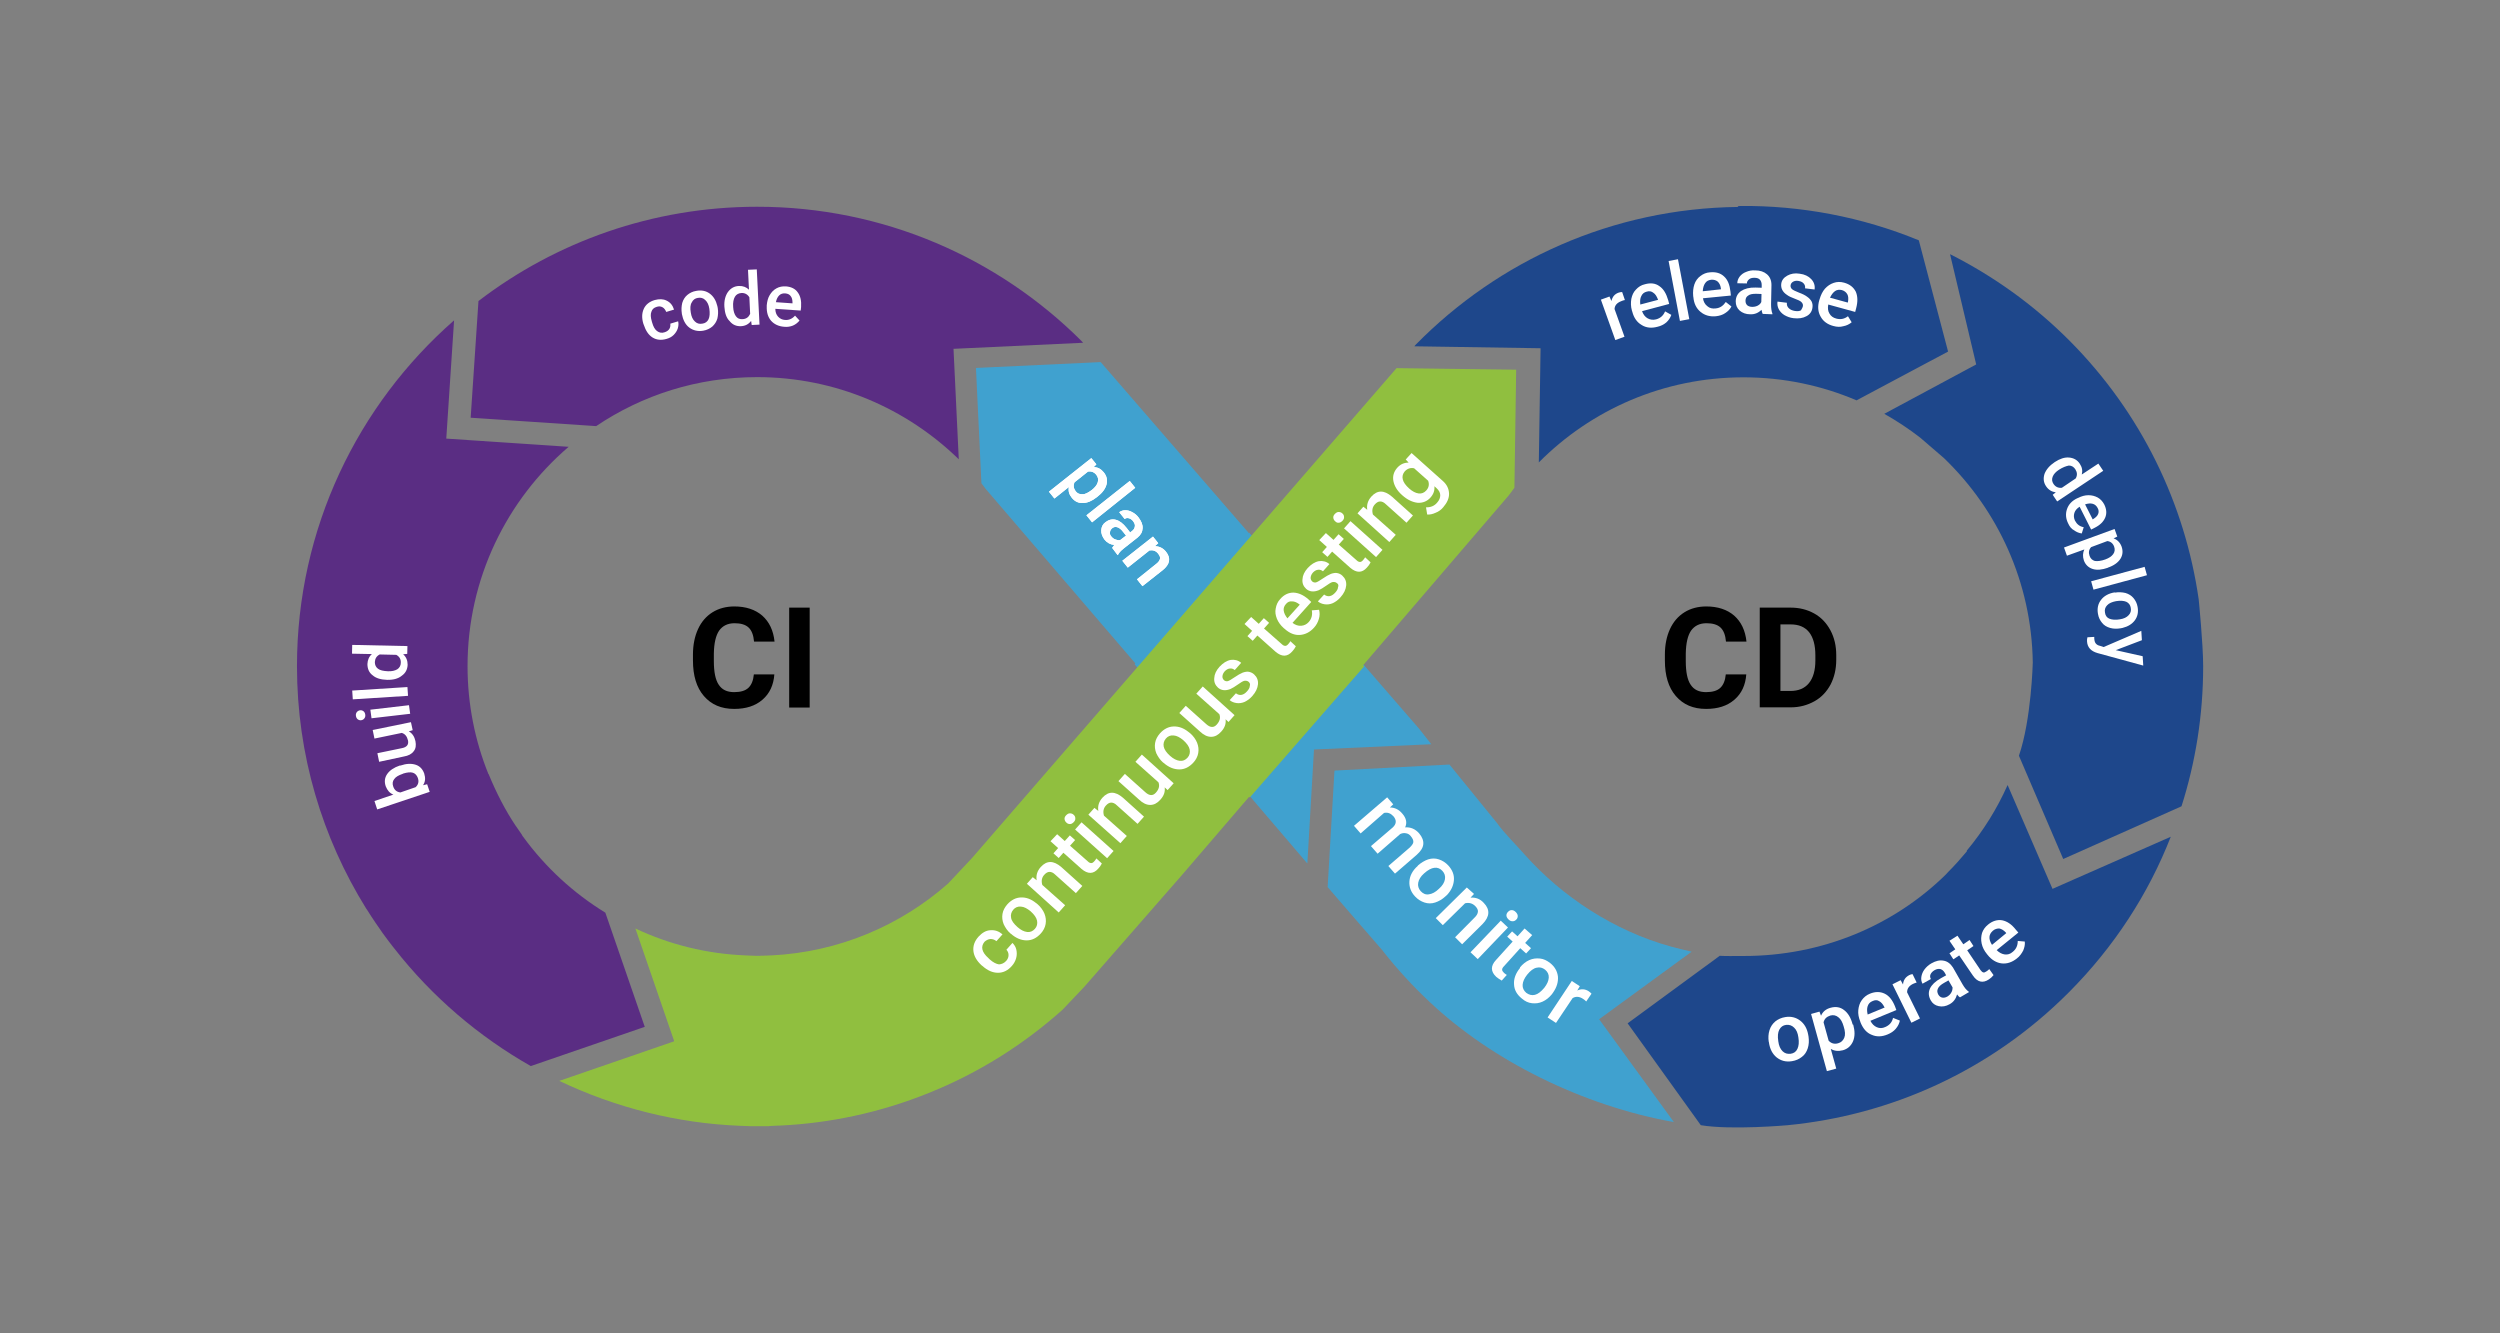 <?xml version="1.0" encoding="UTF-8" standalone="no"?>
<!-- Generator: Adobe Illustrator 25.2.1, SVG Export Plug-In . SVG Version: 6.00 Build 0)  -->

<svg
   version="1.1"
   id="Layer_1"
   x="0px"
   y="0px"
   viewBox="0 0 1500 800"
   xml:space="preserve"
   sodipodi:docname="wheeltheworld.svg"
   width="1500"
   height="800"
   inkscape:version="1.2.1 (9c6d41e, 2022-07-14)"
   xmlns:inkscape="http://www.inkscape.org/namespaces/inkscape"
   xmlns:sodipodi="http://sodipodi.sourceforge.net/DTD/sodipodi-0.dtd"
   xmlns="http://www.w3.org/2000/svg"
   xmlns:svg="http://www.w3.org/2000/svg"><rect x="0" y="0" width="1500" height="800" fill="#808080" stroke="none"/><defs
   id="defs18540" /><sodipodi:namedview
   id="namedview18538"
   pagecolor="#ffffff"
   bordercolor="#000000"
   borderopacity="0.25"
   inkscape:showpageshadow="2"
   inkscape:pageopacity="0.0"
   inkscape:pagecheckerboard="0"
   inkscape:deskcolor="#d1d1d1"
   showgrid="false"
   inkscape:zoom="0.623"
   inkscape:cx="353.93258"
   inkscape:cy="161.31621"
   inkscape:window-width="2004"
   inkscape:window-height="1387"
   inkscape:window-x="0"
   inkscape:window-y="25"
   inkscape:window-maximized="0"
   inkscape:current-layer="Layer_1" />
<style
   type="text/css"
   id="style18346">
	.st0{fill:#40A1CF;}
	.st1{fill:#5A2D83;}
	.st2{fill:#FFFFFF;}
	.st3{fill:#90BF3F;}
	.st4{fill:#1E478B;}
</style>


<g
   id="g19480"
   transform="matrix(1.171,0,0,1.171,164.717,108.943)"><g
     id="All_white_loop">
	<g
   id="g18522">
		<path
   class="st0"
   d="m 726.1,394.6 c -1.6,-0.3 -9,-2.2 -10.5,-2.6 -29.4,-8.1 -55.9,-25.7 -74.9,-47 -4,-4.6 -10.8,-11.3 -14.3,-16.3 l -24.4,-30 -58.9,3.1 -3.5,59.7 11.4,13.2 17.1,19.7 v 0.1 c 7.2,9.1 15,17.6 23.4,25.5 v 0 l 0.1,0.1 c 32.1,30.4 78.9,53.5 125.4,61.8 l -38.3,-52.7 z"
   id="path18348" />
		<path
   class="st0"
   d="m 529.2,349.4 -30,-35.1 -0.2,0.3 -58.3,-67.2 0.4,-0.5 -76.7,-89.4 c -0.5,-0.6 -1,-1.4 -1.5,-2 l -0.7,-0.9 -2.8,-59.1 63.9,-3 75.9,87.6 0.2,-0.2 87.1,100.5 6.2,7.9 -60.1,2.7 z"
   id="path18350" />
		<path
   class="st1"
   d="m 164.8,125.3 c 23.6,-15.9 51.9,-25.1 82.5,-25.1 40.2,0 76.6,16.1 103.3,42.1 l -2.7,-56.6 66.4,-3.1 -1,-1.1 C 370.7,39.1 312,12.9 247.3,12.9 c -53.6,0 -103.2,18 -142.8,48.3 l -4,59.8 z"
   id="path18352" />
		<g
   id="g18362">
			<path
   class="st2"
   d="m 421.2,161.8 c -2.4,1.9 -4.8,2.9 -7.1,2.9 -2.3,0.1 -4.2,-0.9 -5.6,-2.7 -1.4,-1.7 -1.9,-3.5 -1.5,-5.5 l -7.4,5.9 -2.8,-3.5 21.7,-17.2 2.6,3.2 -1.4,1.4 c 2.1,0 3.8,1 5.2,2.7 1.5,1.9 2,3.9 1.4,6.2 -0.6,2.2 -2.1,4.3 -4.7,6.3 z m -2.4,-3.8 c 1.5,-1.2 2.6,-2.5 3,-3.9 0.4,-1.4 0.2,-2.6 -0.7,-3.8 -1.1,-1.4 -2.6,-2 -4.3,-1.7 l -6.9,5.5 c -0.7,1.6 -0.5,3.1 0.6,4.6 0.9,1.1 2,1.6 3.5,1.5 1.3,0.1 2.9,-0.8 4.8,-2.2 z"
   id="path18354" />
			<path
   class="st2"
   d="m 418.9,174.6 -2.9,-3.6 22.2,-17.6 2.8,3.5 z"
   id="path18356" />
			<path
   class="st2"
   d="m 429.2,187.7 c 0.2,-0.4 0.6,-0.9 1.1,-1.5 -2,-0.2 -3.7,-1.1 -5,-2.7 -1.2,-1.6 -1.8,-3.2 -1.7,-4.9 0.1,-1.7 0.8,-3.1 2.2,-4.1 1.7,-1.3 3.5,-1.7 5.3,-1.2 1.9,0.5 3.7,1.9 5.6,4.3 l 1.7,2.2 1,-0.8 c 0.8,-0.6 1.3,-1.4 1.4,-2.3 0.2,-0.9 -0.2,-1.7 -0.9,-2.7 -0.6,-0.8 -1.4,-1.3 -2.2,-1.5 -0.8,-0.2 -1.5,-0.1 -2.1,0.4 l -2.8,-3.5 c 0.9,-0.6 1.9,-1 3.1,-1 1.2,0 2.4,0.3 3.6,1 1.2,0.6 2.3,1.5 3.2,2.7 1.4,1.9 2.2,3.6 2.1,5.5 -0.1,1.9 -0.9,3.4 -2.6,4.8 l -7.1,5.6 c -1.4,1.1 -2.4,2.2 -2.9,3.2 l -0.2,0.2 z m -0.4,-5.8 c 0.6,0.7 1.2,1.2 2.1,1.5 0.8,0.3 1.6,0.5 2.4,0.3 l 3,-2.3 -1.5,-1.9 c -1,-1.3 -2,-2.1 -3,-2.4 -1,-0.3 -1.9,-0.1 -2.7,0.6 -0.6,0.6 -1,1.2 -1,1.9 -0.2,0.8 0,1.5 0.7,2.3 z"
   id="path18358" />
			<path
   class="st2"
   d="m 452.8,185.3 -1.7,1.5 c 2.3,0.1 4.2,1 5.7,2.9 2.6,3.3 2,6.4 -1.7,9.4 l -10.4,8.2 -2.8,-3.5 10.1,-8.1 c 1,-0.8 1.5,-1.6 1.7,-2.4 0.2,-0.8 -0.2,-1.7 -1,-2.7 -1.1,-1.4 -2.6,-1.9 -4.4,-1.6 l -11.1,8.8 -2.8,-3.5 15.7,-12.4 z"
   id="path18360" />
		</g>
		<g
   id="g18372">
			<path
   class="st2"
   d="m 421.2,161.8 c -2.4,1.9 -4.8,2.9 -7.1,2.9 -2.3,0.1 -4.2,-0.9 -5.6,-2.7 -1.4,-1.7 -1.9,-3.5 -1.5,-5.5 l -7.4,5.9 -2.8,-3.5 21.7,-17.2 2.6,3.2 -1.4,1.4 c 2.1,0 3.8,1 5.2,2.7 1.5,1.9 2,3.9 1.4,6.2 -0.6,2.2 -2.1,4.3 -4.7,6.3 z m -2.4,-3.8 c 1.5,-1.2 2.6,-2.5 3,-3.9 0.4,-1.4 0.2,-2.6 -0.7,-3.8 -1.1,-1.4 -2.6,-2 -4.3,-1.7 l -6.9,5.5 c -0.7,1.6 -0.5,3.1 0.6,4.6 0.9,1.1 2,1.6 3.5,1.5 1.3,0.1 2.9,-0.8 4.8,-2.2 z"
   id="path18364" />
			<path
   class="st2"
   d="m 418.9,174.6 -2.9,-3.6 22.2,-17.6 2.8,3.5 z"
   id="path18366" />
			<path
   class="st2"
   d="m 429.2,187.7 c 0.2,-0.4 0.6,-0.9 1.1,-1.5 -2,-0.2 -3.7,-1.1 -5,-2.7 -1.2,-1.6 -1.8,-3.2 -1.7,-4.9 0.1,-1.7 0.8,-3.1 2.2,-4.1 1.7,-1.3 3.5,-1.7 5.3,-1.2 1.9,0.5 3.7,1.9 5.6,4.3 l 1.7,2.2 1,-0.8 c 0.8,-0.6 1.3,-1.4 1.4,-2.3 0.2,-0.9 -0.2,-1.7 -0.9,-2.7 -0.6,-0.8 -1.4,-1.3 -2.2,-1.5 -0.8,-0.2 -1.5,-0.1 -2.1,0.4 l -2.8,-3.5 c 0.9,-0.6 1.9,-1 3.1,-1 1.2,0 2.4,0.3 3.6,1 1.2,0.6 2.3,1.5 3.2,2.7 1.4,1.9 2.2,3.6 2.1,5.5 -0.1,1.9 -0.9,3.4 -2.6,4.8 l -7.1,5.6 c -1.4,1.1 -2.4,2.2 -2.9,3.2 l -0.2,0.2 z m -0.4,-5.8 c 0.6,0.7 1.2,1.2 2.1,1.5 0.8,0.3 1.6,0.5 2.4,0.3 l 3,-2.3 -1.5,-1.9 c -1,-1.3 -2,-2.1 -3,-2.4 -1,-0.3 -1.9,-0.1 -2.7,0.6 -0.6,0.6 -1,1.2 -1,1.9 -0.2,0.8 0,1.5 0.7,2.3 z"
   id="path18368" />
			<path
   class="st2"
   d="m 452.8,185.3 -1.7,1.5 c 2.3,0.1 4.2,1 5.7,2.9 2.6,3.3 2,6.4 -1.7,9.4 l -10.4,8.2 -2.8,-3.5 10.1,-8.1 c 1,-0.8 1.5,-1.6 1.7,-2.4 0.2,-0.8 -0.2,-1.7 -1,-2.7 -1.1,-1.4 -2.6,-1.9 -4.4,-1.6 l -11.1,8.8 -2.8,-3.5 15.7,-12.4 z"
   id="path18370" />
		</g>
		<g
   id="g18388">
			<path
   class="st2"
   d="m 573.2,319.1 -1.7,1.6 c 2.4,0 4.6,1 6.4,3.2 2,2.3 2.5,4.7 1.4,7 2.8,-0.2 5.2,0.8 7.2,3.1 1.6,1.9 2.3,3.8 2.1,5.6 -0.2,1.9 -1.4,3.6 -3.4,5.4 l -11.1,9.6 -3.4,-3.9 11,-9.5 c 1,-1 1.7,-1.9 1.8,-2.7 0.1,-0.9 -0.3,-1.9 -1.3,-3.1 -0.7,-0.9 -1.6,-1.4 -2.6,-1.5 -1,-0.2 -1.9,0 -2.8,0.4 l -11.6,10.1 -3.4,-3.9 11.2,-9.6 c 1.9,-1.8 2,-3.7 0.3,-5.7 -1.4,-1.5 -2.9,-2.1 -4.8,-1.7 l -12,10.5 -3.4,-3.9 17,-14.6 z"
   id="path18374" />
			<path
   class="st2"
   d="m 585.9,350.4 c 1.6,-1.4 3.4,-2.5 5.2,-3.1 1.9,-0.6 3.7,-0.6 5.5,0 1.8,0.6 3.4,1.6 4.8,3.1 2.1,2.3 3.1,4.8 2.9,7.5 -0.2,2.7 -1.3,5.2 -3.5,7.6 l -0.9,0.8 c -1.6,1.5 -3.4,2.5 -5.2,3.1 -1.8,0.6 -3.7,0.6 -5.5,0 -1.8,-0.6 -3.4,-1.6 -4.8,-3.1 -2.2,-2.3 -3.1,-5 -2.9,-7.8 0.2,-2.8 1.6,-5.5 4.2,-7.8 z m 3.1,4.1 c -1.7,1.5 -2.7,3.1 -3,4.8 -0.3,1.6 0.2,3.1 1.3,4.3 1.2,1.3 2.6,1.9 4.2,1.6 1.6,-0.2 3.4,-1.1 5.2,-2.9 1.7,-1.5 2.7,-3.1 3,-4.8 0.3,-1.7 -0.2,-3.1 -1.3,-4.3 -1.1,-1.2 -2.5,-1.8 -4.1,-1.6 -1.6,0.2 -3.3,1.1 -5.3,2.9 z"
   id="path18376" />
			<path
   class="st2"
   d="m 614.6,365 -1.8,1.9 c 2.6,-0.2 4.9,0.6 6.8,2.7 3.3,3.4 3.1,7 -0.6,10.8 l -10.5,10.4 -3.6,-3.6 L 615,377 c 1,-1 1.5,-1.9 1.6,-2.9 0.1,-0.9 -0.4,-1.9 -1.4,-2.9 -1.4,-1.4 -3.2,-1.9 -5.2,-1.4 l -11.4,11.2 -3.6,-3.6 15.9,-15.7 z"
   id="path18378" />
			<path
   class="st2"
   d="m 616.5,398.4 -3.7,-3.5 15.5,-16.2 3.7,3.5 z M 632,374.2 c 0.6,-0.6 1.1,-0.9 1.9,-0.9 0.8,0 1.4,0.3 2.1,1 0.6,0.6 1,1.3 1,2 0,0.7 -0.2,1.4 -0.8,1.9 -0.6,0.6 -1.1,0.8 -1.9,0.8 -0.8,0 -1.4,-0.3 -2.1,-1 -0.6,-0.6 -1,-1.3 -1,-2 0,-0.7 0.3,-1.3 0.8,-1.8 z"
   id="path18380" />
			<path
   class="st2"
   d="m 644.4,386.1 -3.6,4 3,2.7 -2.5,2.7 -3,-2.7 -8.4,9.3 c -0.6,0.6 -0.9,1.2 -0.9,1.7 0,0.5 0.3,1 1,1.7 0.4,0.4 1,0.7 1.4,1 l -2.6,2.9 c -1,-0.6 -2,-1.2 -2.8,-1.9 -2.9,-2.7 -3,-5.6 -0.1,-8.7 l 8.5,-9.4 -2.8,-2.5 2.5,-2.7 2.8,2.5 3.6,-4 z"
   id="path18382" />
			<path
   class="st2"
   d="m 638.1,402.7 c 1.4,-1.7 3,-3 4.8,-3.8 1.8,-0.8 3.6,-1 5.5,-0.8 1.9,0.2 3.5,1 5.2,2.3 2.4,1.9 3.7,4.3 4,7 0.2,2.7 -0.6,5.4 -2.4,8 l -0.7,1 c -1.4,1.7 -3,3 -4.8,3.8 -1.8,0.8 -3.5,1 -5.4,0.8 -1.9,-0.2 -3.6,-1 -5.2,-2.4 -2.5,-2 -3.9,-4.4 -4,-7.3 -0.2,-2.8 0.8,-5.6 3.1,-8.4 z m 3.7,3.7 c -1.4,1.8 -2.2,3.5 -2.3,5.2 -0.1,1.6 0.6,3 1.9,4.1 1.4,1 2.8,1.4 4.4,1 1.6,-0.4 3.1,-1.6 4.8,-3.6 1.4,-1.8 2.2,-3.5 2.3,-5.2 0.1,-1.7 -0.6,-3 -1.9,-4.1 -1.3,-1 -2.7,-1.4 -4.3,-1 -1.6,0.3 -3.2,1.5 -4.9,3.6 z"
   id="path18384" />
			<path
   class="st2"
   d="m 672.1,420.1 c -0.5,-0.5 -1,-0.9 -1.6,-1.3 -1.9,-1.3 -3.8,-1.4 -5.4,-0.4 l -8.5,12.7 -4.3,-2.8 12.4,-18.7 4.1,2.7 -1.3,2.2 c 2.1,-1 4.1,-0.8 5.9,0.4 0.6,0.4 1,0.8 1.4,1.2 z"
   id="path18386" />
		</g>
		<path
   class="st1"
   d="m 169.5,374.6 c -16.3,-10 -30.6,-23.1 -42.2,-39 -0.2,-0.3 -0.5,-0.6 -0.6,-1 -1,-1.4 -1.9,-2.7 -2.9,-4.2 0,0 0,-0.1 -0.1,-0.1 -5.5,-8.2 -10.1,-17.2 -14,-26.7 h -0.1 c -6.9,-17.1 -10.7,-35.8 -10.7,-55.3 0,-44.9 20.1,-85.2 51.8,-112.4 L 88,131.7 92,71.1 c -49.3,43.2 -80.5,106.6 -80.5,177.2 0,45.5 13,88 35.4,124.1 0.2,0.2 0.3,0.5 0.5,0.7 1.4,2.3 3,4.7 4.5,6.9 0.6,0.9 1.2,1.7 1.8,2.6 1.1,1.7 2.3,3.3 3.5,4.9 0.9,1.3 1.9,2.5 2.8,3.7 0.5,0.6 1,1.3 1.5,1.9 19.3,24.7 43.2,45 69.8,60.1 l 58.4,-20.1 z"
   id="path18390" />
		<g
   id="g18410">
			<path
   class="st3"
   d="m 247.2,484.2 c 0.5,0 1,0 1.4,0 -1,0 -2.2,0 -3.2,0 0.6,-0.1 1.2,0 1.8,0 z"
   id="path18392" />
			<path
   class="st3"
   d="m 248.3,396.7 c 1.9,0 3.9,-0.1 5.7,-0.2 -1.8,0.2 -3.8,0.2 -5.7,0.2 z"
   id="path18394" />
			<path
   class="st3"
   d="m 243.1,484.1 c -1.7,0 -3.3,-0.1 -5,-0.2 1.7,0.1 3.3,0.2 5,0.2 z"
   id="path18396" />
			<path
   class="st3"
   d="m 253.8,484 c -0.6,0 -1.2,0 -1.9,0.1 0.7,0 1.3,0 1.9,-0.1 z"
   id="path18398" />
			<path
   class="st3"
   d="m 246.4,396.8 c -1.8,0 -3.5,-0.1 -5.2,-0.2 1.8,0.1 3.5,0.1 5.2,0.2 z"
   id="path18400" />
			<path
   class="st0"
   d="m 258.2,483.8 c -1.4,0.1 -2.9,0.1 -4.3,0.2 1.3,0 2.8,-0.1 4.3,-0.2 z"
   id="path18402" />
			<path
   class="st0"
   d="m 184.7,382.8 v 0 c 17.3,8.1 36.4,13 56.5,13.9 -19.6,-1 -38.9,-5.7 -56.5,-13.9 z"
   id="path18404" />
			<path
   class="st0"
   d="m 248.3,396.7 c -0.6,0 -1.2,0 -1.9,0 0.2,0 0.6,0 0.8,0 0.4,0.1 0.7,0.1 1.1,0 z"
   id="path18406" />
			<path
   class="st3"
   d="m 574.9,95.6 -217.6,251.1 -12.2,13 c -24.4,21.5 -56,35.1 -90.5,36.8 -0.2,0 -0.3,0 -0.5,0 -1.9,0.1 -3.9,0.2 -5.7,0.2 -0.3,0 -0.7,0 -1,0 -0.2,0 -0.6,0 -0.8,0 -1.8,0 -3.5,-0.1 -5.2,-0.2 -20.1,-0.8 -39.2,-5.6 -56.5,-13.8 l 19.9,57.8 -58.9,20.3 c 28.8,13.7 60.2,21.7 92.4,23 h 0.1 c 1.7,0.1 3.3,0.1 5,0.2 0.8,0 1.6,0 2.3,0 1,0 2.2,0 3.2,0 1,0 2.2,0 3.2,0 0.6,0 1.2,0 1.9,-0.1 1.4,-0.1 2.9,-0.1 4.3,-0.2 0.2,0 0.4,0 0.6,0 25.5,-1.2 51.3,-6.6 76.3,-16.7 v 0 c 25.4,-10.2 48.5,-24.7 68.6,-42.7 l 11.1,-11.7 49.9,-57.1 34.6,-40.3 0.3,0.4 58.6,-67.2 -0.5,-0.6 74.6,-87 c 1,-1.3 1.9,-2.6 2.9,-3.9 l 0.9,-60.5 z"
   id="path18408" />
		</g>
		<path
   class="st4"
   d="M 842.5,30.1 C 813.3,18.1 782,12.2 750.9,12.5 l -1.2,0.1 0.3,0.4 C 685.4,13.7 627,40.6 584.8,83.5 l -0.8,0.9 64.7,1 -0.9,58.5 c 26.8,-27 63.9,-43.6 104.9,-43.6 20.5,0 40.1,4.2 57.9,11.8 l 46.9,-25 z"
   id="path18412" />
		<path
   class="st4"
   d="m 824.8,119 c 6.4,3.6 12.6,7.7 18.4,12.2 l 12.2,10.5 c 27.6,26.6 44.9,63.6 45.5,104.7 0,0 -0.7,29.2 -7.1,47.8 l 22.7,52.9 60.6,-27 c 7.2,-22.6 11.1,-46.7 11.1,-71.7 0,-11.6 -2.3,-34.4 -2.3,-34.4 -7,-48.6 -29.2,-95.4 -66.4,-132.7 -18.4,-18.4 -39,-33 -61,-44.1 l 13.4,56.5 z"
   id="path18414" />
		<path
   class="st4"
   d="m 971.6,335.7 c -11.4,29.2 -29,56.5 -52.5,80 -40.2,40.2 -91.3,62.7 -143.8,67.8 0,0 -28.8,2.6 -44.5,0 l -37.5,-52.2 47.2,-34.6 c 3.1,0.2 6.8,0.1 12.3,0.1 40.1,0 76.7,-15.5 103.4,-41.6 0,0 0.7,-0.8 1.2,-1.3 3.5,-3.5 6.6,-7 9.7,-10.7 v -0.4 c 8.4,-10.1 15.5,-21.4 20.9,-33.6 l 23,53.2 z"
   id="path18416" />
		<g
   id="g18426">
			<path
   class="st2"
   d="m 199.9,77.2 c 1,-0.3 1.9,-0.9 2.4,-1.7 0.5,-0.8 0.6,-1.7 0.5,-2.7 l 4,-1.2 c 0.3,1.2 0.2,2.4 -0.2,3.7 -0.4,1.2 -1.1,2.3 -2.1,3.3 -1,1 -2.2,1.6 -3.6,2 -2.7,0.8 -5.1,0.6 -7.2,-0.7 -2.1,-1.3 -3.5,-3.5 -4.5,-6.5 L 189,72.9 c -0.9,-2.9 -0.8,-5.5 0.2,-7.7 1,-2.2 2.9,-3.7 5.6,-4.5 2.3,-0.6 4.3,-0.6 6.1,0.3 1.9,0.9 3.1,2.4 3.8,4.6 l -4,1.2 c -0.4,-1 -1,-1.9 -1.9,-2.4 -0.9,-0.5 -1.9,-0.6 -3,-0.2 -1.4,0.4 -2.3,1.2 -2.7,2.5 -0.5,1.2 -0.4,2.9 0.2,4.9 l 0.2,0.7 c 0.6,2.1 1.4,3.5 2.5,4.3 1.2,0.9 2.5,1.1 3.9,0.6 z"
   id="path18418" />
			<path
   class="st2"
   d="m 208.7,67.6 c -0.3,-1.9 -0.2,-3.7 0.2,-5.4 0.5,-1.7 1.4,-3.1 2.6,-4.1 1.2,-1 2.7,-1.8 4.6,-2.1 2.7,-0.5 5,0 6.9,1.4 1.9,1.4 3.2,3.5 3.9,6.4 l 0.2,1 c 0.3,1.9 0.2,3.7 -0.2,5.4 -0.5,1.7 -1.4,3 -2.6,4.1 -1.2,1 -2.8,1.8 -4.6,2.1 -2.7,0.5 -5.2,-0.1 -7.2,-1.6 -2,-1.5 -3.2,-3.9 -3.8,-7 z m 4.6,-0.4 c 0.3,2 1,3.5 2.1,4.5 1,1 2.3,1.4 3.8,1.1 1.5,-0.2 2.6,-1 3.2,-2.3 0.6,-1.3 0.7,-3.1 0.4,-5.3 -0.3,-2 -1,-3.5 -2.1,-4.5 -1,-1 -2.3,-1.4 -3.8,-1.1 -1.4,0.2 -2.5,1 -3.1,2.3 -0.8,1.2 -0.9,3 -0.5,5.3 z"
   id="path18420" />
			<path
   class="st2"
   d="m 230.5,64.1 c -0.2,-3.1 0.5,-5.6 1.8,-7.5 1.4,-1.9 3.2,-3 5.6,-3.1 2.1,-0.1 3.9,0.6 5.2,1.9 l -0.5,-10.2 4.5,-0.2 1.4,28.3 -4,0.2 -0.3,-2.1 c -1.3,1.7 -3,2.6 -5.2,2.7 -2.3,0.1 -4.3,-0.7 -5.8,-2.6 -1.7,-1.6 -2.5,-4.2 -2.7,-7.4 z m 4.5,0.2 c 0.1,2 0.6,3.6 1.4,4.7 0.8,1.1 1.9,1.6 3.4,1.5 1.9,-0.1 3.1,-1 3.9,-2.7 l -0.4,-8.5 c -0.9,-1.5 -2.3,-2.3 -4.1,-2.2 -1.4,0.1 -2.6,0.7 -3.3,1.9 -0.7,1.2 -1.1,3 -0.9,5.3 z"
   id="path18422" />
			<path
   class="st2"
   d="m 261.1,74.4 c -2.8,-0.2 -5.1,-1.3 -6.7,-3.1 -1.6,-1.9 -2.3,-4.3 -2.2,-7.3 v -0.6 c 0.2,-2 0.6,-3.7 1.5,-5.2 0.9,-1.5 2,-2.7 3.5,-3.5 1.4,-0.8 3.1,-1.1 4.8,-1 2.7,0.2 4.8,1.2 6.1,3.1 1.4,1.9 1.9,4.3 1.7,7.5 l -0.2,1.8 -13,-0.9 c 0,1.7 0.5,3 1.4,4 0.9,1 2.1,1.6 3.5,1.7 2,0.2 3.8,-0.6 5.2,-2.2 l 2.3,2.5 c -0.9,1.1 -2,2 -3.4,2.6 -1.3,0.5 -2.8,0.8 -4.5,0.6 z m 0.6,-17.1 c -1.2,-0.1 -2.3,0.2 -3.1,1 -0.8,0.8 -1.4,1.9 -1.7,3.5 l 8.5,0.6 v -0.3 c 0,-1.5 -0.3,-2.7 -1,-3.5 -0.5,-0.7 -1.4,-1.2 -2.7,-1.3 z"
   id="path18424" />
		</g>
		<g
   id="g18438">
			<path
   class="st2"
   d="m 64.6,299.2 c 2.9,-1 5.5,-1.1 7.7,-0.4 2.2,0.7 3.6,2.3 4.4,4.5 0.7,2.3 0.6,4.2 -0.6,6 l 2.1,-0.5 1.3,3.9 -26.9,9 -1.4,-4.3 9.7,-3.3 c -1.9,-0.7 -3.1,-2.2 -3.9,-4.2 -0.8,-2.3 -0.6,-4.4 0.7,-6.3 1.3,-1.9 3.5,-3.4 6.5,-4.4 z m 1,4.3 c -2,0.7 -3.5,1.5 -4.3,2.7 -0.8,1 -1,2.3 -0.5,3.7 0.6,1.9 1.9,2.9 3.7,3.1 l 7.8,-2.7 c 1.4,-1.3 1.8,-2.9 1.1,-4.8 -0.5,-1.3 -1.3,-2.2 -2.5,-2.6 -1.2,-0.4 -2.9,-0.2 -4.9,0.4 z"
   id="path18428" />
			<path
   class="st2"
   d="m 68.8,281.7 c 1.8,1 2.9,2.7 3.4,5 0.4,2.1 0.2,3.9 -0.9,5.2 -1,1.4 -2.7,2.3 -5.1,2.7 l -12.6,2.7 -0.9,-4.4 12.6,-2.6 c 2.5,-0.5 3.5,-1.8 3.1,-3.9 -0.5,-2.1 -1.5,-3.4 -3.2,-3.9 l -14,2.9 -0.9,-4.4 19.6,-4 0.9,4.1 z"
   id="path18430" />
			<path
   class="st2"
   d="m 44.4,276 c -0.6,0.1 -1.3,-0.1 -1.8,-0.5 -0.5,-0.4 -0.8,-1 -0.9,-1.8 -0.1,-0.8 0.1,-1.4 0.5,-1.9 0.4,-0.5 1,-0.8 1.6,-0.9 0.6,-0.1 1.3,0.1 1.8,0.5 0.5,0.4 0.8,1 0.9,1.8 0.1,0.8 -0.1,1.4 -0.5,1.9 -0.4,0.5 -0.9,0.8 -1.6,0.9 z m 24.5,-7.7 0.6,4.4 -19.8,2.3 -0.6,-4.4 z"
   id="path18432" />
			<path
   class="st2"
   d="m 68.1,259 0.3,4.5 -28.3,1.8 -0.3,-4.5 z"
   id="path18434" />
			<path
   class="st2"
   d="m 57.6,255.3 c -3.1,-0.1 -5.6,-0.8 -7.3,-2.3 -1.9,-1.4 -2.7,-3.4 -2.7,-5.8 0.1,-2.1 0.8,-3.8 2.3,-5.1 l -10.2,-0.2 0.1,-4.5 28.3,0.6 -0.1,4 -2.1,0.2 c 1.6,1.4 2.3,3.2 2.3,5.4 -0.1,2.3 -1,4.2 -3,5.6 -1.8,1.5 -4.4,2.2 -7.6,2.1 z m 0.5,-4.4 c 2,0.1 3.6,-0.3 4.8,-1 1.1,-0.7 1.8,-1.9 1.8,-3.3 0.1,-1.9 -0.7,-3.2 -2.3,-4.1 l -8.5,-0.2 c -1.6,0.8 -2.4,2.1 -2.5,3.9 0,1.4 0.5,2.6 1.6,3.4 1,0.8 2.8,1.2 5.1,1.3 z"
   id="path18436" />
		</g>
		<g
   id="g18452">
			<path
   class="st2"
   d="m 912.2,143.7 c 2.6,-1.7 5,-2.5 7.3,-2.3 2.3,0.2 4.2,1.2 5.5,3.2 1.2,1.8 1.5,3.6 1,5.5 l 8.5,-5.6 2.5,3.7 -23.6,15.7 -2.3,-3.4 1.6,-1.3 c -2.1,-0.2 -3.8,-1.3 -5,-3.1 -1.3,-1.9 -1.5,-4 -0.8,-6.3 0.9,-2.3 2.6,-4.3 5.3,-6.1 z m 2.2,3.9 c -1.7,1.1 -2.8,2.3 -3.3,3.6 -0.5,1.3 -0.4,2.5 0.4,3.7 1,1.5 2.4,2.2 4.3,2 l 7.1,-4.8 c 0.9,-1.6 0.8,-3.1 -0.2,-4.7 -0.8,-1.2 -1.9,-1.9 -3.3,-1.9 -1.5,0.3 -3.1,0.9 -5,2.1 z"
   id="path18440" />
			<path
   class="st2"
   d="m 919.1,175.3 c -1.3,-2.5 -1.5,-5 -0.7,-7.4 0.8,-2.4 2.5,-4.3 5.2,-5.6 l 0.5,-0.2 c 1.8,-0.9 3.5,-1.4 5.3,-1.4 1.8,0 3.3,0.4 4.8,1.2 1.4,0.8 2.5,2 3.3,3.5 1.2,2.4 1.4,4.7 0.5,6.8 -0.9,2.1 -2.7,3.9 -5.6,5.3 l -1.6,0.8 -5.9,-11.7 c -1.4,0.9 -2.3,1.9 -2.7,3.2 -0.4,1.3 -0.3,2.6 0.3,3.9 1,1.9 2.4,3 4.5,3.4 l -1,3.2 c -1.4,-0.2 -2.7,-0.7 -3.9,-1.6 -1.4,-0.7 -2.3,-1.9 -3,-3.4 z m 15,-8.1 c -0.6,-1.1 -1.4,-1.8 -2.5,-2.1 -1.1,-0.3 -2.4,-0.2 -3.9,0.3 l 3.9,7.7 0.3,-0.2 c 1.3,-0.8 2.1,-1.6 2.5,-2.6 0.4,-1 0.3,-2.1 -0.3,-3.1 z"
   id="path18442" />
			<path
   class="st2"
   d="m 939.3,197.9 c -2.9,1 -5.5,1.3 -7.7,0.6 -2.2,-0.7 -3.7,-2.2 -4.5,-4.3 -0.7,-2.1 -0.6,-3.9 0.2,-5.7 l -8.9,3.2 -1.5,-4.2 25.9,-9.5 1.4,3.9 -1.9,0.9 c 1.9,0.7 3.3,2.1 4.1,4.2 0.8,2.3 0.6,4.4 -0.6,6.3 -1.2,1.9 -3.4,3.5 -6.4,4.5 z m -1.2,-4.3 c 1.9,-0.7 3.2,-1.6 4,-2.7 0.8,-1.1 1,-2.4 0.5,-3.8 -0.6,-1.7 -1.8,-2.7 -3.5,-2.9 l -8.3,3.1 c -1.2,1.3 -1.4,2.8 -0.8,4.5 0.5,1.4 1.4,2.2 2.7,2.6 1.4,0.2 3.2,0 5.4,-0.8 z"
   id="path18444" />
			<path
   class="st2"
   d="m 932,209.1 -1.2,-4.3 27.4,-7.4 1.2,4.3 z"
   id="path18446" />
			<path
   class="st2"
   d="m 943,210.6 c 1.9,-0.3 3.7,-0.2 5.4,0.2 1.7,0.5 3.1,1.4 4.1,2.6 1,1.2 1.8,2.7 2.1,4.5 0.5,2.7 0,5 -1.4,6.9 -1.4,1.9 -3.5,3.2 -6.3,3.9 l -1,0.2 c -1.9,0.3 -3.7,0.3 -5.4,-0.2 -1.7,-0.5 -3.1,-1.3 -4.1,-2.6 -1,-1.2 -1.8,-2.7 -2.1,-4.6 -0.5,-2.7 0,-5.2 1.6,-7.2 1.5,-2 3.9,-3.3 6.9,-3.8 z m 0.5,4.4 c -2,0.4 -3.5,1 -4.5,2.1 -1,1 -1.4,2.3 -1.1,3.8 0.2,1.5 1,2.6 2.3,3.1 1.3,0.5 3.1,0.7 5.3,0.3 2,-0.3 3.5,-1 4.5,-2.1 1,-1 1.4,-2.3 1.1,-3.8 -0.2,-1.4 -1,-2.5 -2.3,-3.1 -1.2,-0.5 -3,-0.7 -5.3,-0.3 z"
   id="path18448" />
			<path
   class="st2"
   d="m 943.4,240.1 13.8,3.1 0.3,4.8 -23.4,-6.4 c -3.5,-1 -5.2,-3 -5.4,-5.9 -0.1,-0.6 0,-1.4 0.2,-2.2 l 3.5,-0.2 v 0.9 c 0.1,1.1 0.3,1.9 0.8,2.5 0.5,0.6 1.2,1 2.2,1.2 l 1.8,0.6 19.3,-8.3 0.3,4.8 z"
   id="path18450" />
		</g>
		<g
   id="g18468">
			<path
   class="st2"
   d="m 765.6,440.8 c -0.3,-2.1 -0.2,-4.1 0.4,-6 0.6,-1.9 1.6,-3.3 3,-4.5 1.4,-1.1 3.1,-1.9 5.1,-2.2 2.9,-0.5 5.5,0.2 7.6,1.8 2.1,1.6 3.5,3.9 4.1,7.1 l 0.2,1.1 c 0.3,2.2 0.2,4.1 -0.4,6 -0.6,1.8 -1.5,3.3 -3,4.4 -1.4,1.1 -3.1,1.9 -5.1,2.2 -3.1,0.5 -5.6,-0.2 -7.8,-1.9 -2.2,-1.8 -3.5,-4.3 -4,-7.7 v -0.3 z m 4.9,-0.3 c 0.3,2.3 1,3.9 2.2,5.1 1.1,1.1 2.5,1.5 4.1,1.3 1.6,-0.2 2.8,-1 3.5,-2.5 0.7,-1.5 0.9,-3.4 0.5,-5.9 -0.3,-2.2 -1,-3.9 -2.2,-5 -1.1,-1.1 -2.5,-1.6 -4.1,-1.4 -1.6,0.2 -2.7,1 -3.5,2.5 -0.7,1.4 -0.9,3.3 -0.5,5.9 z"
   id="path18454" />
			<path
   class="st2"
   d="m 808.9,432 c 0.9,3.3 0.9,6.1 -0.1,8.5 -1,2.3 -2.7,3.9 -5.2,4.6 -2.3,0.6 -4.4,0.4 -6.2,-0.7 l 2.8,10.1 -4.8,1.3 -8.1,-29.3 4.3,-1.2 0.8,2.1 c 0.9,-2.1 2.6,-3.5 5,-4.1 2.6,-0.7 4.9,-0.3 6.8,1.2 2,1.5 3.5,3.9 4.4,7.4 z m -4.9,0.9 c -0.6,-2.1 -1.4,-3.7 -2.7,-4.7 -1.2,-1 -2.6,-1.3 -4.1,-0.9 -1.9,0.6 -3.1,1.7 -3.5,3.5 l 2.6,9.4 c 1.3,1.4 3,1.9 4.9,1.3 1.5,-0.4 2.5,-1.4 3.1,-2.8 0.6,-1.4 0.5,-3.3 -0.3,-5.8 z"
   id="path18456" />
			<path
   class="st2"
   d="m 826.5,437 c -2.9,1.2 -5.6,1.3 -8.1,0.2 -2.6,-1 -4.4,-3.1 -5.7,-6.2 l -0.2,-0.6 c -0.8,-2 -1.2,-4 -1,-5.9 0.2,-1.9 0.7,-3.6 1.8,-5.1 1,-1.4 2.4,-2.6 4.2,-3.3 2.7,-1.1 5.2,-1.1 7.5,0 2.3,1.1 4,3.3 5.3,6.5 l 0.7,1.9 -13.3,5.5 c 0.8,1.6 1.9,2.7 3.3,3.3 1.4,0.6 2.8,0.6 4.3,-0.1 2.1,-0.9 3.5,-2.4 4,-4.7 l 3.5,1.4 c -0.3,1.5 -1,2.9 -2.1,4.2 -1.1,1.3 -2.5,2.2 -4.2,2.9 z m -7.7,-17.1 c -1.3,0.5 -2.1,1.4 -2.5,2.6 -0.4,1.2 -0.4,2.6 0,4.3 l 8.7,-3.6 -0.2,-0.3 c -0.7,-1.4 -1.6,-2.5 -2.7,-3 -0.9,-0.6 -2,-0.6 -3.3,0 z"
   id="path18458" />
			<path
   class="st2"
   d="m 841.4,410.4 c -0.6,0.2 -1.3,0.4 -1.9,0.7 -2,1 -3,2.4 -3,4.3 l 6.6,13.4 -4.4,2.2 -9.7,-19.7 4.2,-2.1 1.2,2.2 c 0.2,-2.3 1.3,-3.8 3.2,-4.8 0.6,-0.3 1.2,-0.5 1.7,-0.5 z"
   id="path18460" />
			<path
   class="st2"
   d="m 863.6,418 c -0.4,-0.2 -0.9,-0.7 -1.5,-1.5 -0.6,2.2 -1.8,3.9 -3.8,5 -1.9,1.1 -3.8,1.4 -5.6,1 -1.9,-0.4 -3.2,-1.4 -4.1,-3 -1.1,-2 -1.3,-4 -0.4,-6 0.9,-1.9 2.7,-3.7 5.6,-5.3 l 2.7,-1.5 -0.7,-1.3 c -0.6,-1 -1.3,-1.6 -2.2,-1.9 -0.9,-0.2 -1.9,-0.1 -3.1,0.6 -1,0.6 -1.6,1.3 -2,2.1 -0.3,0.8 -0.3,1.6 0.2,2.4 l -4.3,2.4 c -0.6,-1 -0.8,-2.3 -0.6,-3.5 0.2,-1.3 0.7,-2.6 1.6,-3.8 0.9,-1.2 2.1,-2.3 3.5,-3.1 2.3,-1.3 4.3,-1.8 6.3,-1.4 1.9,0.3 3.5,1.5 4.8,3.5 l 4.9,8.6 c 1,1.7 2,3 3.1,3.7 l 0.2,0.3 z m -6.5,-0.4 c 0.8,-0.5 1.5,-1.1 2,-2 0.5,-0.8 0.7,-1.7 0.7,-2.7 l -2.1,-3.6 -2.3,1.3 c -1.6,0.9 -2.7,1.9 -3.1,2.9 -0.5,1 -0.4,2 0.2,3.1 0.5,0.8 1.1,1.3 1.9,1.5 0.9,0.2 1.8,0 2.7,-0.5 z"
   id="path18462" />
			<path
   class="st2"
   d="m 862.3,386.4 3,4.4 3.2,-2.2 2,3.1 -3.2,2.2 6.8,10.1 c 0.5,0.7 1,1.1 1.4,1.2 0.5,0.2 1,-0.1 1.8,-0.6 0.5,-0.3 0.9,-0.7 1.3,-1.1 l 2.2,3.1 c -0.7,0.9 -1.5,1.6 -2.4,2.2 -3.1,2.1 -5.9,1.4 -8.2,-2 l -7,-10.3 -3,2 -2,-3.1 3,-2 -3,-4.4 z"
   id="path18464" />
			<path
   class="st2"
   d="m 892.7,398.1 c -2.4,1.9 -5,2.8 -7.7,2.5 -2.7,-0.3 -5.2,-1.8 -7.2,-4.3 l -0.4,-0.5 c -1.4,-1.7 -2.3,-3.5 -2.7,-5.4 -0.4,-1.9 -0.3,-3.6 0.2,-5.4 0.6,-1.7 1.6,-3.1 3.1,-4.3 2.3,-1.9 4.8,-2.6 7.2,-2.2 2.5,0.5 4.8,2 7,4.8 l 1.3,1.5 -11.1,9 c 1.3,1.3 2.7,2 4.1,2.2 1.5,0.2 2.9,-0.2 4.1,-1.3 1.8,-1.4 2.6,-3.3 2.6,-5.6 l 3.6,0.3 c 0.2,1.6 -0.2,3.1 -0.8,4.6 -0.8,1.5 -1.8,3 -3.3,4.1 z m -12.3,-14.2 c -1,0.9 -1.6,1.9 -1.7,3.1 -0.1,1.3 0.4,2.7 1.3,4.1 l 7.3,-6 -0.2,-0.3 c -1.1,-1.2 -2.3,-1.9 -3.4,-2.1 -1.1,0 -2.3,0.3 -3.3,1.2 z"
   id="path18466" />
		</g>
		<g
   id="g18484">
			<path
   class="st2"
   d="m 691.9,60.7 c -0.6,0.1 -1.3,0.3 -1.9,0.6 -2.1,0.8 -3.3,2.1 -3.4,4 l 5.1,14.2 -4.7,1.7 -7.4,-20.7 4.4,-1.6 1,2.3 c 0.5,-2.2 1.7,-3.6 3.7,-4.3 0.6,-0.2 1.2,-0.3 1.8,-0.3 z"
   id="path18470" />
			<path
   class="st2"
   d="m 708.6,74.4 c -3,0.8 -5.7,0.6 -8.1,-0.9 -2.4,-1.4 -4,-3.7 -4.8,-6.8 l -0.2,-0.6 c -0.6,-2.1 -0.6,-4.1 -0.3,-6 0.4,-1.9 1.1,-3.5 2.4,-4.8 1.2,-1.3 2.7,-2.3 4.6,-2.7 2.9,-0.8 5.4,-0.5 7.4,1 2.1,1.4 3.5,3.8 4.5,7.2 l 0.5,1.9 -13.9,3.7 c 0.6,1.7 1.6,3 2.9,3.7 1.3,0.7 2.7,0.9 4.3,0.5 2.2,-0.6 3.7,-1.9 4.6,-4.1 l 3.2,1.8 c -0.5,1.5 -1.4,2.8 -2.6,3.9 -1.2,1 -2.7,1.8 -4.5,2.2 z m -5.5,-18 c -1.3,0.3 -2.3,1.1 -2.8,2.3 -0.6,1.1 -0.7,2.6 -0.5,4.3 l 9.1,-2.4 -0.1,-0.3 c -0.6,-1.5 -1.3,-2.7 -2.3,-3.3 -0.9,-0.8 -2.1,-1 -3.4,-0.6 z"
   id="path18472" />
			<path
   class="st2"
   d="m 724.9,70.5 -4.8,0.9 -5.8,-30.7 4.8,-0.9 z"
   id="path18474" />
			<path
   class="st2"
   d="m 738.6,69 c -3.1,0.3 -5.7,-0.4 -7.9,-2.2 -2.2,-1.8 -3.4,-4.3 -3.7,-7.5 l -0.1,-0.6 c -0.2,-2.2 0,-4.2 0.6,-6 0.6,-1.8 1.7,-3.3 3.1,-4.3 1.4,-1.1 3.1,-1.8 4.9,-1.9 3,-0.3 5.4,0.4 7.2,2.1 1.9,1.7 2.9,4.3 3.3,7.8 l 0.2,2 -14.3,1.4 c 0.3,1.8 1,3.1 2.3,4.1 1.1,1 2.6,1.3 4.2,1.1 2.3,-0.2 3.9,-1.4 5.2,-3.3 l 2.9,2.3 c -0.7,1.4 -1.8,2.5 -3.2,3.4 -1.3,0.9 -2.9,1.4 -4.7,1.6 z m -2.5,-18.7 c -1.4,0.2 -2.4,0.7 -3.1,1.8 -0.7,1 -1.1,2.4 -1.2,4.1 l 9.3,-1 v -0.4 c -0.2,-1.6 -0.8,-2.8 -1.7,-3.6 -0.9,-0.7 -2,-1 -3.3,-0.9 z"
   id="path18476" />
			<path
   class="st2"
   d="m 762.5,67.8 c -0.2,-0.4 -0.4,-1.1 -0.6,-2.1 -1.6,1.6 -3.5,2.4 -5.8,2.3 -2.2,0 -4,-0.7 -5.4,-1.9 -1.4,-1.3 -2,-2.8 -2,-4.7 0,-2.3 1,-4.1 2.7,-5.3 1.8,-1.2 4.3,-1.9 7.5,-1.8 l 3.1,0.1 V 53 c 0,-1.1 -0.3,-2 -0.9,-2.7 -0.6,-0.7 -1.6,-1 -2.9,-1 -1.1,0 -2,0.2 -2.7,0.8 -0.7,0.6 -1.1,1.3 -1.1,2.1 l -4.9,-0.1 c 0,-1.2 0.4,-2.3 1.2,-3.4 0.8,-1 1.9,-1.9 3.3,-2.4 1.4,-0.6 2.9,-0.9 4.6,-0.8 2.6,0 4.6,0.7 6.1,2 1.5,1.3 2.3,3.1 2.3,5.5 l -0.2,9.9 c 0,2 0.2,3.5 0.7,4.8 V 68 Z m -5.3,-3.6 c 1,0 1.9,-0.2 2.7,-0.6 0.9,-0.5 1.5,-1 1.9,-1.9 l 0.1,-4.1 -2.7,-0.1 c -1.9,0 -3.2,0.2 -4.1,0.9 -1,0.6 -1.4,1.5 -1.4,2.7 0,1 0.3,1.7 0.9,2.3 0.6,0.5 1.5,0.8 2.6,0.8 z"
   id="path18478" />
			<path
   class="st2"
   d="m 783.1,63.9 c 0.2,-0.9 -0.2,-1.6 -0.8,-2.2 -0.6,-0.6 -1.8,-1.1 -3.4,-1.7 -1.6,-0.6 -3,-1.2 -3.9,-1.9 -2.3,-1.5 -3.2,-3.4 -3,-5.6 0.2,-1.9 1.3,-3.3 3.1,-4.3 1.8,-1 3.9,-1.4 6.3,-1 2.6,0.3 4.6,1.3 6,2.8 1.4,1.5 2,3.3 1.7,5.3 l -4.9,-0.6 c 0.2,-1 -0.1,-1.8 -0.7,-2.5 -0.6,-0.7 -1.5,-1.1 -2.7,-1.3 -1,-0.2 -2,0 -2.7,0.4 -0.7,0.4 -1.2,1 -1.3,1.9 -0.1,0.7 0.2,1.4 0.7,1.9 0.6,0.5 1.8,1.1 3.6,1.8 1.9,0.7 3.3,1.4 4.3,2.2 1,0.7 1.7,1.5 2.2,2.4 0.4,0.9 0.6,1.9 0.4,3.1 -0.2,1.9 -1.3,3.5 -3.1,4.4 -1.8,1 -4,1.3 -6.6,1 -1.8,-0.2 -3.3,-0.8 -4.7,-1.6 -1.3,-0.8 -2.3,-1.9 -2.9,-3.1 -0.6,-1.2 -0.8,-2.5 -0.6,-3.8 l 4.8,0.6 c -0.1,1.1 0.2,2.1 1,2.8 0.7,0.7 1.8,1.2 3.1,1.4 1.3,0.2 2.3,0.1 3.1,-0.3 0.4,-0.7 0.8,-1.3 1,-2.1 z"
   id="path18480" />
			<path
   class="st2"
   d="m 798.7,74 c -3,-0.8 -5.2,-2.4 -6.5,-4.8 -1.4,-2.4 -1.6,-5.2 -0.7,-8.4 l 0.2,-0.6 c 0.6,-2.1 1.5,-3.9 2.7,-5.3 1.3,-1.4 2.7,-2.4 4.5,-3 1.7,-0.6 3.5,-0.6 5.3,-0.1 2.9,0.8 4.8,2.3 6,4.6 1,2.3 1.1,5.1 0.2,8.5 l -0.5,1.9 -13.8,-3.8 c -0.3,1.8 -0.2,3.3 0.6,4.6 0.7,1.3 1.9,2.2 3.5,2.6 2.2,0.6 4.2,0.2 6,-1.2 l 1.9,3.1 c -1.2,1 -2.6,1.7 -4.2,2 -1.7,0.5 -3.4,0.4 -5.2,-0.1 z m 4.4,-18.4 c -1.3,-0.3 -2.5,-0.2 -3.5,0.5 -1,0.7 -1.9,1.9 -2.6,3.4 l 9.1,2.5 0.1,-0.3 c 0.3,-1.6 0.2,-3 -0.3,-3.9 -0.6,-1.1 -1.5,-1.8 -2.8,-2.2 z"
   id="path18482" />
		</g>
		<g
   id="g18520">
			<path
   class="st2"
   d="m 374.9,399.3 c 0.8,-0.9 1.2,-1.9 1.2,-3 0,-1 -0.4,-2 -1.1,-2.7 l 3.1,-3.5 c 1,1 1.7,2.1 2,3.5 0.3,1.4 0.3,2.8 -0.1,4.3 -0.4,1.4 -1.1,2.8 -2.2,4 -2,2.3 -4.4,3.5 -7.1,3.5 -2.7,0 -5.3,-1.1 -8,-3.5 l -0.4,-0.3 c -2.5,-2.3 -3.9,-4.7 -4.2,-7.3 -0.3,-2.7 0.6,-5.2 2.7,-7.5 1.8,-1.9 3.7,-3.1 6,-3.2 2.3,-0.2 4.3,0.5 6.2,2.1 l -3.1,3.5 c -1,-0.8 -2,-1.1 -3.1,-1.1 -1.1,0.1 -2.1,0.6 -3,1.4 -1,1.2 -1.4,2.5 -1.1,3.9 0.3,1.4 1.3,2.9 3.1,4.5 l 0.6,0.6 c 1.8,1.6 3.4,2.4 4.8,2.6 1.4,-0.1 2.6,-0.6 3.7,-1.8 z"
   id="path18486" />
			<path
   class="st2"
   d="m 377.1,385.3 c -1.6,-1.4 -2.7,-3.1 -3.5,-4.8 -0.7,-1.8 -0.9,-3.5 -0.6,-5.3 0.3,-1.8 1.2,-3.4 2.5,-4.9 2,-2.2 4.3,-3.4 6.9,-3.5 2.7,-0.1 5.2,0.8 7.7,2.8 l 0.9,0.7 c 1.6,1.4 2.8,3.1 3.5,4.8 0.7,1.8 0.9,3.5 0.6,5.3 -0.3,1.8 -1.2,3.5 -2.5,4.9 -2.1,2.3 -4.5,3.5 -7.2,3.5 -2.8,0 -5.5,-1.1 -8.1,-3.4 z m 3.6,-3.3 c 1.7,1.5 3.3,2.3 4.9,2.5 1.6,0.2 2.9,-0.4 4,-1.6 1.1,-1.2 1.4,-2.7 1.1,-4.2 -0.3,-1.5 -1.4,-3.1 -3.3,-4.8 -1.7,-1.4 -3.3,-2.3 -4.9,-2.4 -1.6,-0.2 -3,0.4 -4,1.6 -1,1.2 -1.4,2.6 -1.1,4.1 0.2,1.5 1.4,3.1 3.3,4.8 z"
   id="path18488" />
			<path
   class="st2"
   d="m 388.5,356.4 2,1.6 c -0.4,-2.5 0.3,-4.8 2.1,-6.8 3.1,-3.4 6.5,-3.4 10.5,0 l 10.8,9.7 -3.3,3.7 -10.6,-9.5 c -1,-1 -2,-1.4 -2.9,-1.4 -0.9,0 -1.8,0.5 -2.7,1.5 -1.3,1.4 -1.6,3.2 -1,5.2 l 11.7,10.4 -3.3,3.7 -16.3,-14.7 z"
   id="path18490" />
			<path
   class="st2"
   d="m 401,334.4 3.9,3.5 2.6,-2.9 2.7,2.4 -2.6,2.9 9.2,8.1 c 0.6,0.6 1.2,0.8 1.7,0.8 0.5,0 1,-0.3 1.6,-1 0.4,-0.4 0.7,-0.9 1,-1.4 l 2.8,2.6 c -0.5,1 -1.1,1.9 -1.9,2.7 -2.5,2.8 -5.3,2.8 -8.5,0.1 l -9.3,-8.3 -2.4,2.7 -2.7,-2.4 2.4,-2.7 -3.9,-3.5 z"
   id="path18492" />
			<path
   class="st2"
   d="m 405.8,328.5 c -0.6,-0.5 -0.9,-1.1 -1,-1.8 -0.1,-0.7 0.2,-1.4 0.8,-2 0.6,-0.6 1.2,-1 1.9,-1 0.7,0 1.4,0.2 1.9,0.7 0.6,0.5 0.9,1.1 0.9,1.8 0.1,0.7 -0.2,1.4 -0.8,2 -0.6,0.6 -1.2,1 -1.9,1 -0.7,0 -1.3,-0.2 -1.8,-0.7 z m 24.1,14.5 -3.3,3.7 -16.4,-14.7 3.3,-3.7 z"
   id="path18494" />
			<path
   class="st2"
   d="m 420.1,320.9 2,1.6 c -0.4,-2.5 0.3,-4.8 2.1,-6.8 3.1,-3.4 6.5,-3.4 10.5,0 l 10.8,9.7 -3.3,3.7 -10.6,-9.5 c -1,-1 -2,-1.4 -2.9,-1.4 -0.9,0 -1.8,0.5 -2.7,1.5 -1.3,1.4 -1.6,3.2 -1,5.2 l 11.7,10.4 -3.3,3.7 -16.4,-14.6 z"
   id="path18496" />
			<path
   class="st2"
   d="m 456.1,310.4 c 0.3,2.3 -0.4,4.3 -2.2,6.3 -1.6,1.8 -3.3,2.7 -5.2,2.7 -1.9,0 -3.8,-0.9 -5.7,-2.7 l -10.6,-9.5 3.3,-3.7 10.5,9.4 c 2.1,1.9 3.9,1.9 5.4,0.2 1.6,-1.8 2,-3.5 1.3,-5.3 l -11.8,-10.5 3.3,-3.7 16.3,14.7 -3.1,3.5 z"
   id="path18498" />
			<path
   class="st2"
   d="m 455.3,297.7 c -1.6,-1.4 -2.7,-3.1 -3.5,-4.8 -0.7,-1.8 -0.9,-3.5 -0.6,-5.3 0.3,-1.8 1.2,-3.4 2.5,-4.9 2,-2.2 4.3,-3.4 6.9,-3.5 2.7,-0.1 5.2,0.8 7.7,2.8 l 0.9,0.7 c 1.6,1.4 2.8,3.1 3.5,4.8 0.7,1.8 0.9,3.5 0.6,5.3 -0.3,1.8 -1.2,3.5 -2.5,4.9 -2.1,2.3 -4.5,3.5 -7.2,3.5 -2.8,0 -5.5,-1.1 -8.1,-3.4 z m 3.6,-3.4 c 1.7,1.5 3.3,2.3 4.9,2.5 1.6,0.2 2.9,-0.4 4,-1.6 1.1,-1.2 1.4,-2.7 1.1,-4.2 -0.3,-1.5 -1.4,-3.1 -3.3,-4.8 -1.7,-1.4 -3.3,-2.3 -4.9,-2.4 -1.6,-0.2 -3,0.4 -4,1.6 -1,1.2 -1.4,2.6 -1.1,4.1 0.3,1.5 1.4,3.1 3.3,4.8 z"
   id="path18500" />
			<path
   class="st2"
   d="m 487.3,275.5 c 0.3,2.3 -0.4,4.3 -2.2,6.3 -1.6,1.8 -3.3,2.7 -5.2,2.7 -1.9,0 -3.8,-0.9 -5.7,-2.7 l -10.6,-9.5 3.3,-3.7 10.5,9.4 c 2.1,1.9 3.9,1.9 5.4,0.2 1.6,-1.8 2,-3.5 1.3,-5.3 l -11.8,-10.5 3.3,-3.7 16.3,14.7 -3.1,3.5 z"
   id="path18502" />
			<path
   class="st2"
   d="m 499.2,256.4 c -0.6,-0.6 -1.4,-0.7 -2.3,-0.6 -0.8,0.2 -1.9,0.9 -3.3,1.9 -1.4,1 -2.7,1.8 -3.8,2.3 -2.5,1 -4.7,0.8 -6.4,-0.7 -1.4,-1.3 -2.1,-2.9 -1.9,-4.9 0.1,-2 1,-3.9 2.7,-5.8 1.8,-1.9 3.6,-3.1 5.7,-3.5 2,-0.3 3.9,0.2 5.4,1.5 l -3.3,3.7 c -0.7,-0.6 -1.5,-0.9 -2.5,-0.8 -1,0.1 -1.8,0.6 -2.6,1.4 -0.7,0.8 -1.1,1.6 -1.2,2.5 -0.1,0.8 0.2,1.5 0.8,2.1 0.6,0.5 1.2,0.6 1.9,0.5 0.7,-0.2 1.9,-0.9 3.5,-2 1.6,-1.1 3,-1.9 4.2,-2.4 1.2,-0.4 2.3,-0.6 3.2,-0.4 0.9,0.2 1.9,0.6 2.7,1.4 1.4,1.3 2.1,3 1.9,5 -0.2,2 -1.1,4 -2.9,6 -1.2,1.4 -2.5,2.3 -3.9,3 -1.4,0.6 -2.8,0.8 -4.2,0.6 -1.4,-0.2 -2.6,-0.7 -3.5,-1.5 l 3.2,-3.5 c 0.9,0.7 1.9,1 2.9,0.8 1,-0.2 1.9,-0.8 2.8,-1.8 0.9,-1 1.4,-1.9 1.4,-2.7 0.3,-0.9 0.1,-1.5 -0.5,-2.1 z"
   id="path18504" />
			<path
   class="st2"
   d="m 500.4,223.1 3.9,3.5 2.6,-2.9 2.7,2.4 -2.6,2.9 9.2,8.1 c 0.6,0.6 1.2,0.8 1.7,0.8 0.5,0 1,-0.3 1.6,-1 0.4,-0.4 0.7,-0.9 1,-1.4 l 2.8,2.6 c -0.5,1 -1.1,1.9 -1.9,2.7 -2.5,2.8 -5.3,2.8 -8.5,0.1 l -9.3,-8.3 -2.4,2.7 -2.7,-2.4 2.4,-2.7 -3.9,-3.5 z"
   id="path18506" />
			<path
   class="st2"
   d="m 532.6,228.6 c -2.1,2.3 -4.5,3.5 -7.2,3.7 -2.7,0.2 -5.4,-0.9 -7.8,-3.1 l -0.5,-0.4 c -1.6,-1.4 -2.8,-3.1 -3.5,-4.8 -0.7,-1.8 -1,-3.5 -0.6,-5.3 0.3,-1.8 1,-3.4 2.3,-4.8 2,-2.3 4.3,-3.3 6.8,-3.3 2.5,0.1 5.1,1.2 7.7,3.5 l 1.4,1.3 -9.6,10.7 c 1.4,1.1 2.9,1.6 4.4,1.5 1.5,-0.1 2.8,-0.7 3.9,-1.9 1.5,-1.7 2,-3.7 1.6,-6 l 3.7,-0.3 c 0.4,1.5 0.4,3.1 -0.1,4.7 -0.5,1.7 -1.3,3.2 -2.5,4.5 z m -14.4,-12.1 c -0.9,1 -1.3,2.2 -1.1,3.4 0.2,1.3 0.8,2.5 1.9,3.9 l 6.3,-7 -0.2,-0.2 c -1.3,-1 -2.5,-1.5 -3.7,-1.5 -1.3,-0.2 -2.4,0.4 -3.2,1.4 z"
   id="path18508" />
			<path
   class="st2"
   d="m 544.4,205.8 c -0.6,-0.6 -1.4,-0.7 -2.3,-0.6 -0.8,0.2 -1.9,0.9 -3.3,1.9 -1.4,1 -2.7,1.8 -3.8,2.3 -2.5,1 -4.7,0.8 -6.4,-0.7 -1.4,-1.3 -2.1,-2.9 -1.9,-4.9 0.1,-2 1,-3.9 2.7,-5.8 1.8,-1.9 3.6,-3.1 5.7,-3.5 2,-0.3 3.9,0.2 5.4,1.5 l -3.3,3.7 c -0.7,-0.6 -1.5,-0.9 -2.5,-0.8 -1,0.1 -1.8,0.6 -2.6,1.4 -0.7,0.8 -1.1,1.6 -1.2,2.5 -0.1,0.8 0.2,1.5 0.8,2.1 0.6,0.5 1.2,0.6 1.9,0.5 0.7,-0.2 1.9,-0.9 3.5,-2 1.6,-1.1 3,-1.9 4.2,-2.4 1.2,-0.4 2.3,-0.6 3.2,-0.4 1,0.2 1.9,0.6 2.7,1.4 1.4,1.3 2.1,3 1.9,5 -0.2,2 -1.1,4 -2.9,6 -1.2,1.4 -2.5,2.3 -3.9,3 -1.4,0.6 -2.8,0.8 -4.2,0.6 -1.4,-0.2 -2.6,-0.7 -3.5,-1.5 l 3.2,-3.5 c 0.9,0.7 1.9,1 2.9,0.8 1,-0.2 1.9,-0.8 2.8,-1.8 0.9,-1 1.4,-1.9 1.4,-2.7 0.4,-0.9 0.2,-1.7 -0.5,-2.1 z"
   id="path18510" />
			<path
   class="st2"
   d="m 538.7,180.1 3.9,3.5 2.6,-2.9 2.7,2.4 -2.6,2.9 9.2,8.1 c 0.6,0.6 1.2,0.8 1.7,0.8 0.5,0 1,-0.3 1.6,-1 0.4,-0.4 0.7,-0.9 1,-1.4 l 2.8,2.6 c -0.5,1 -1.1,1.9 -1.9,2.7 -2.5,2.8 -5.3,2.8 -8.5,0.1 l -9.3,-8.3 -2.4,2.7 -2.7,-2.4 2.4,-2.7 -3.9,-3.5 z"
   id="path18512" />
			<path
   class="st2"
   d="m 543.5,174.1 c -0.6,-0.5 -0.9,-1.1 -1,-1.8 -0.1,-0.7 0.2,-1.4 0.8,-2 0.6,-0.6 1.2,-1 1.9,-1 0.7,0 1.4,0.2 1.9,0.7 0.6,0.5 0.9,1.1 0.9,1.8 0.1,0.7 -0.2,1.4 -0.8,2 -0.6,0.6 -1.2,1 -1.9,1 -0.6,0.1 -1.2,-0.1 -1.8,-0.7 z m 24.2,14.6 -3.3,3.7 -16.4,-14.7 3.3,-3.7 z"
   id="path18514" />
			<path
   class="st2"
   d="m 557.9,166.6 2,1.6 c -0.4,-2.5 0.3,-4.8 2.1,-6.8 3.1,-3.4 6.5,-3.4 10.5,0 l 10.8,9.7 -3.3,3.7 -10.6,-9.5 c -1,-1 -2,-1.4 -2.9,-1.4 -0.9,0 -1.8,0.5 -2.7,1.5 -1.3,1.4 -1.6,3.2 -1,5.2 l 11.7,10.4 -3.3,3.7 -16.3,-14.7 z"
   id="path18516" />
			<path
   class="st2"
   d="m 577.8,160.7 c -2.6,-2.3 -4,-4.7 -4.5,-7.2 -0.5,-2.6 0.2,-4.8 1.9,-6.8 1.7,-1.9 3.6,-2.7 5.9,-2.7 l -1.5,-1.6 3,-3.3 15.9,14.2 c 2.2,1.9 3.2,4.1 3.3,6.5 0.1,2.4 -1,4.8 -3,7.1 -1,1.2 -2.3,2.2 -3.9,2.8 -1.5,0.7 -3,1 -4.3,0.9 l -0.6,-3.7 c 2.3,0.1 4.3,-0.7 5.7,-2.4 1.1,-1.2 1.6,-2.5 1.6,-3.8 0,-1.3 -0.7,-2.5 -1.9,-3.6 l -1.1,-1 c 0.2,2.1 -0.4,4 -2,5.8 -1.7,1.9 -3.9,2.8 -6.5,2.7 -2.7,-0.3 -5.3,-1.5 -8,-3.9 z m 3.6,-3.4 c 1.6,1.4 3.2,2.3 4.8,2.5 1.5,0.2 2.8,-0.3 3.9,-1.5 1.3,-1.4 1.7,-3.1 1,-5 l -7.2,-6.4 c -1.9,-0.4 -3.5,0.2 -4.8,1.6 -1,1.2 -1.4,2.6 -1,4.1 0.3,1.4 1.4,3 3.3,4.7 z"
   id="path18518" />
		</g>
	</g>
</g><g
     id="g18529">
	<path
   d="m 256.1,252.5 c -0.4,5.5 -2.4,9.8 -6.1,13 -3.7,3.2 -8.5,4.7 -14.5,4.7 -6.6,0 -11.7,-2.2 -15.5,-6.6 -3.8,-4.4 -5.6,-10.5 -5.6,-18.2 v -3.1 c 0,-4.9 0.9,-9.3 2.6,-13 1.7,-3.7 4.2,-6.6 7.4,-8.6 3.2,-2 7,-3 11.2,-3 5.9,0 10.7,1.6 14.3,4.7 3.6,3.2 5.7,7.6 6.3,13.3 h -10.5 c -0.3,-3.3 -1.2,-5.7 -2.8,-7.2 -1.6,-1.5 -4,-2.2 -7.2,-2.2 -3.5,0 -6.1,1.3 -7.9,3.8 -1.7,2.5 -2.6,6.4 -2.7,11.7 v 3.9 c 0,5.5 0.8,9.6 2.5,12.1 1.7,2.6 4.3,3.8 7.9,3.8 3.3,0 5.7,-0.7 7.3,-2.2 1.6,-1.5 2.5,-3.8 2.8,-6.9 z"
   id="path18525" />
	<path
   d="m 274.2,269.5 h -10.5 v -51.2 h 10.5 z"
   id="path18527" />
</g><g
     id="g18535">
	<path
   d="m 754.1,252.5 c -0.4,5.5 -2.4,9.8 -6.1,13 -3.7,3.2 -8.5,4.7 -14.5,4.7 -6.6,0 -11.7,-2.2 -15.5,-6.6 -3.8,-4.4 -5.6,-10.5 -5.6,-18.2 v -3.1 c 0,-4.9 0.9,-9.3 2.6,-13 1.7,-3.7 4.2,-6.6 7.4,-8.6 3.2,-2 7,-3 11.2,-3 5.9,0 10.7,1.6 14.3,4.7 3.6,3.2 5.7,7.6 6.3,13.3 h -10.5 c -0.3,-3.3 -1.2,-5.7 -2.8,-7.2 -1.6,-1.5 -4,-2.2 -7.2,-2.2 -3.5,0 -6.1,1.3 -7.9,3.8 -1.7,2.5 -2.6,6.4 -2.7,11.7 v 3.9 c 0,5.5 0.8,9.6 2.5,12.1 1.7,2.6 4.3,3.8 7.9,3.8 3.3,0 5.7,-0.7 7.3,-2.2 1.6,-1.5 2.5,-3.8 2.8,-6.9 z"
   id="path18531" />
	<path
   d="m 761,269.5 v -51.2 h 15.8 c 4.5,0 8.5,1 12.1,3 3.6,2 6.3,4.9 8.3,8.6 2,3.7 3,8 3,12.7 v 2.4 c 0,4.8 -1,9 -2.9,12.7 -2,3.7 -4.7,6.6 -8.3,8.6 -3.6,2 -7.6,3.1 -12.1,3.1 H 761 Z m 10.6,-42.6 V 261 h 5.1 c 4.1,0 7.3,-1.3 9.5,-4 2.2,-2.7 3.3,-6.6 3.3,-11.6 v -2.7 c 0,-5.2 -1.1,-9.1 -3.2,-11.8 -2.2,-2.7 -5.3,-4 -9.5,-4 z"
   id="path18533" />
</g></g>
</svg>
